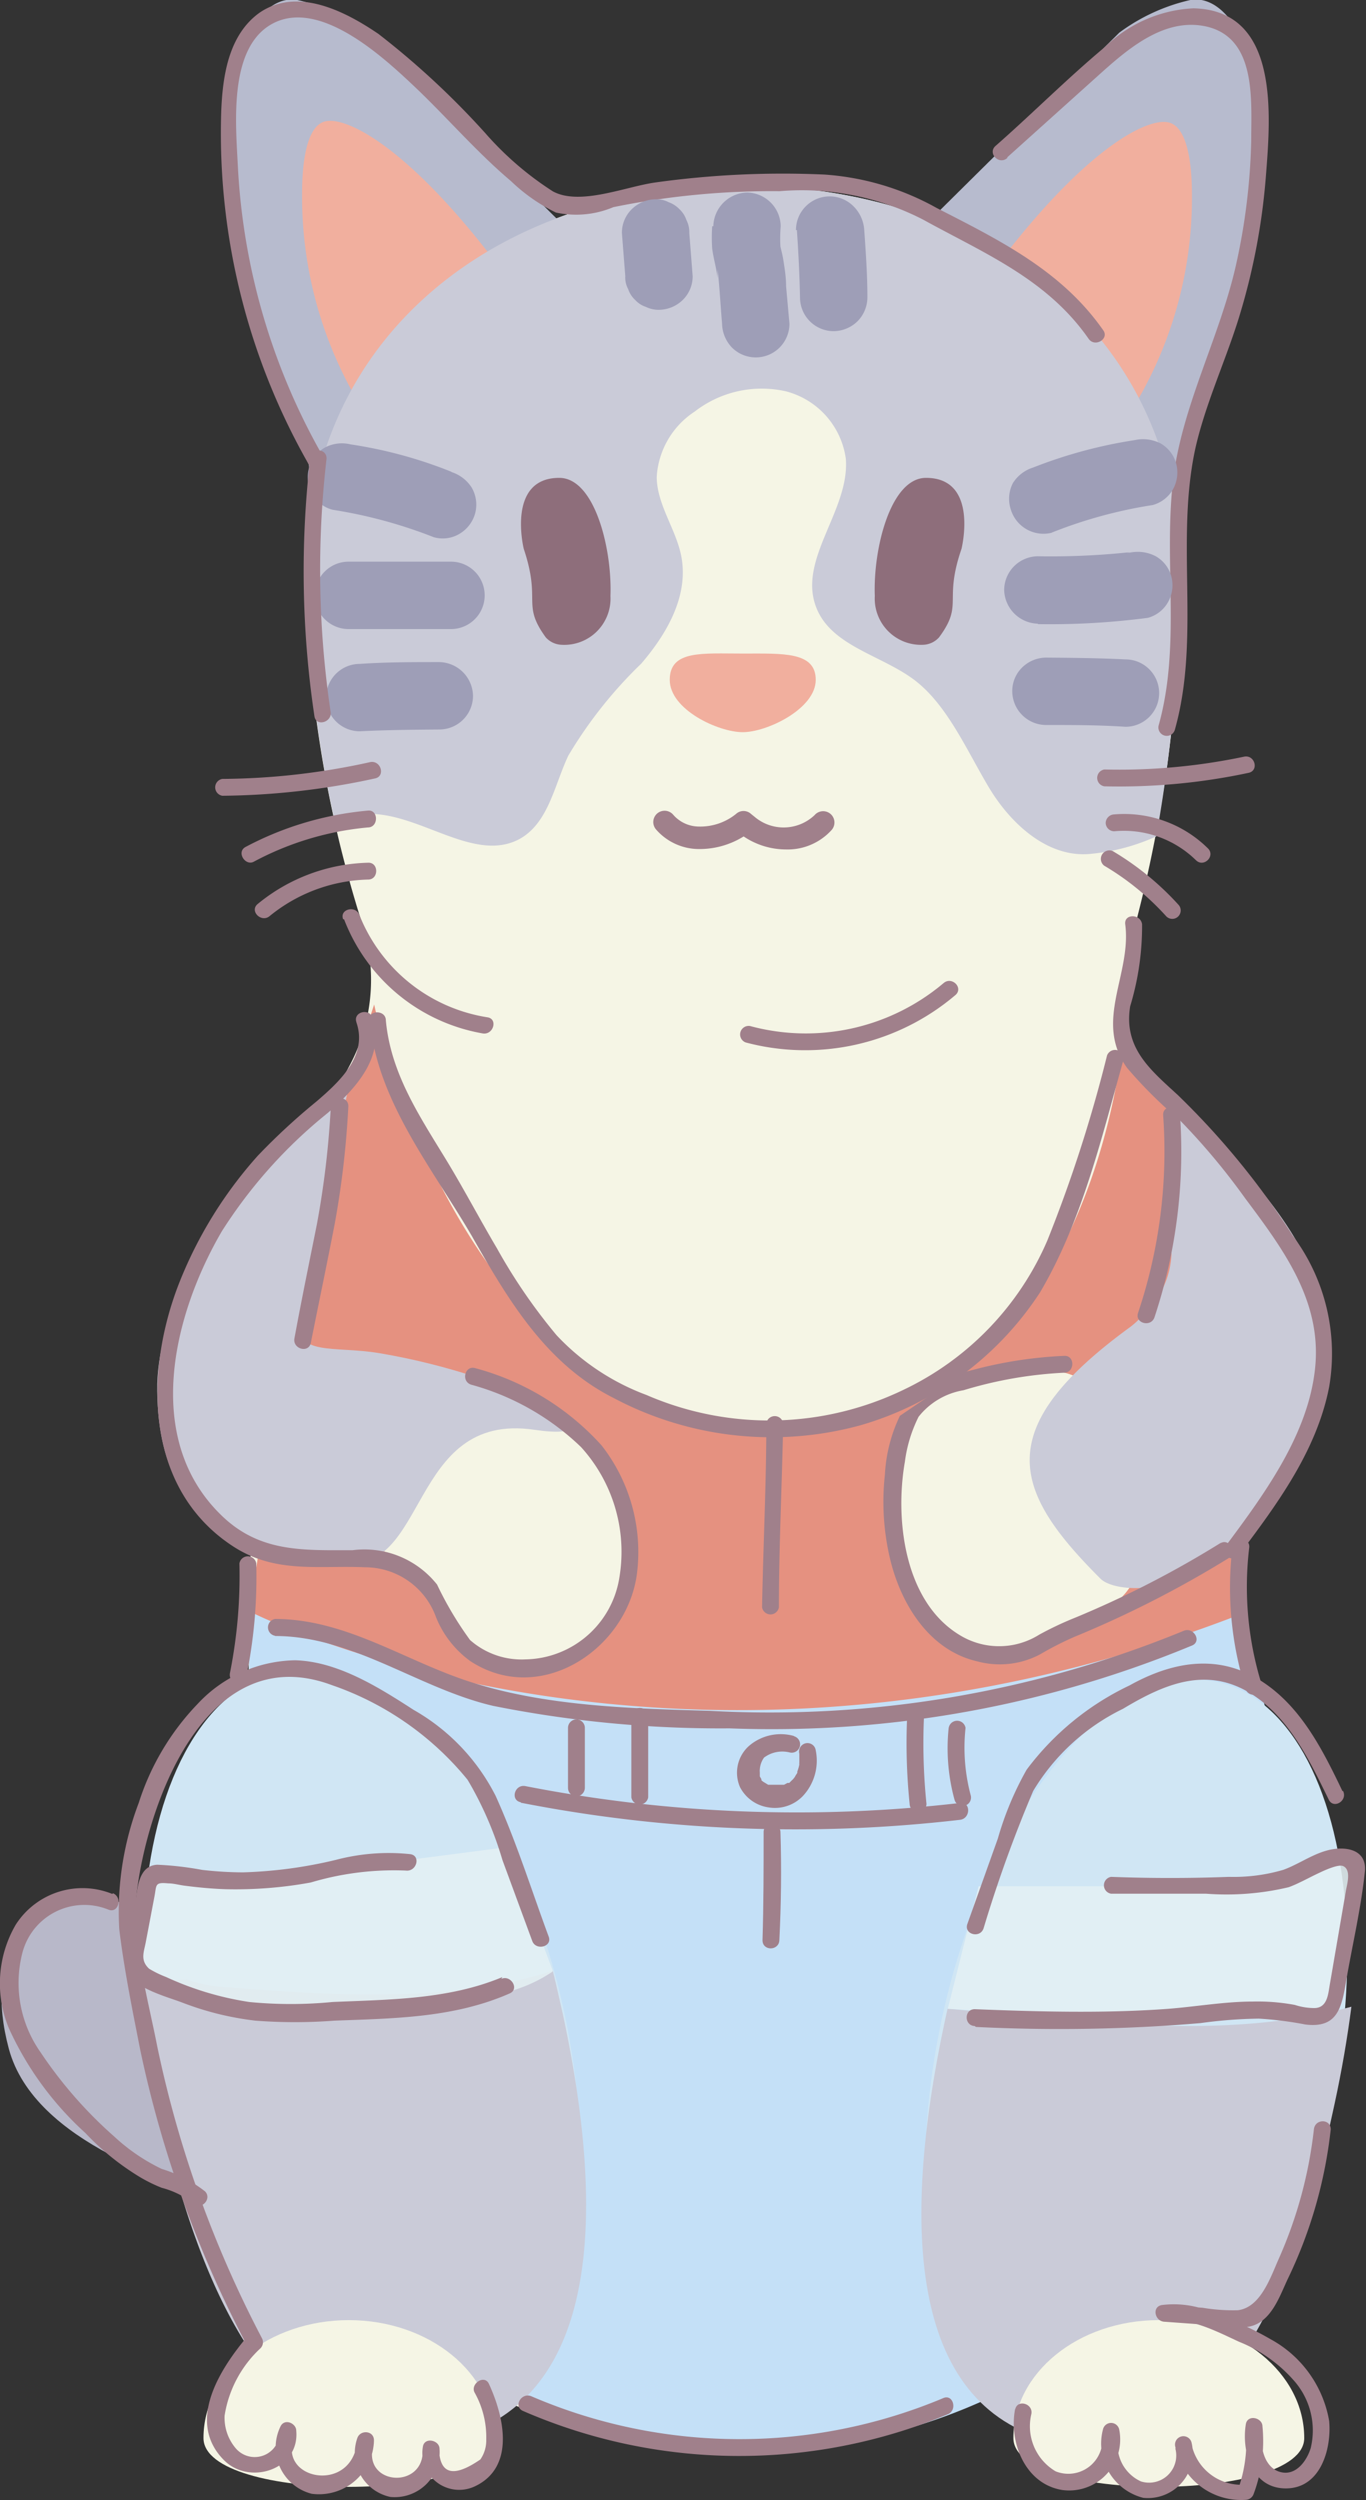 <svg id="Layer_1" data-name="Layer 1" xmlns="http://www.w3.org/2000/svg" viewBox="0 0 60.82 111.28"><rect x="0" y="0" width="60.82" height="111.28" fill="#333333" stroke="none"/><defs><style>.cls-1{fill:#b8b8c9;}.cls-2{fill:#f5f5e5;}.cls-3{fill:#e59180;}.cls-4{fill:#c4e0f7;}.cls-5{fill:#d0e6f4;}.cls-6{fill:#cacbd8;}.cls-7{fill:#f1af9e;}.cls-8{fill:#a0808b;}.cls-9{fill:#b7bbce;}.cls-10{fill:#8e6e7b;}.cls-11{fill:#e4f1f4;opacity:0.88;}.cls-12{fill:#9e9eb7;}</style></defs><path class="cls-1" d="M9.82,97.9c-1.76-.68-8.29-2.44-9.43-6.72-2.23-8.38,7.87-8.38,7.32-2.85-.38,3.92,6.53,6.78,6.53,6.78Z"/><path class="cls-2" d="M50.87,47.94A7.78,7.78,0,0,1,50.32,42a60,60,0,0,0,2.21-16.43c0-10.75-8.72-17.3-19.46-17.3s-19.46,6.55-19.46,17.3A53.59,53.59,0,0,0,16.09,41a8.12,8.12,0,0,1-.53,6.44c-4,7.42-4.49,17.39-4.49,28.37,0,22.92,5,33.5,22,32.5,19-1.11,22-9.58,22-32.5C55.07,65.07,54.72,55.3,50.87,47.94Z"/><polygon class="cls-3" points="11.1 71.72 13.29 58 34.63 64.7 50.77 57.25 55.25 68.89 55.32 71.82 38.95 79.06 24.1 78.35 11.1 71.72"/><path class="cls-4" d="M11.1,71.72s19.17,9.83,44.22.1l3,12.41-13,21.87a25.39,25.39,0,0,1-12,3c-5,0-11-3-11-3l-11.27-25Z"/><path class="cls-2" d="M46.44,61l-2.06.1a3.43,3.43,0,0,0-1,.2l-1.24.46a3.2,3.2,0,0,0-1.94,2.07l-.57,1.88a3.18,3.18,0,0,0-.12,1.15l.11,1.51a3.25,3.25,0,0,0,.22,1l.76,1.84a3.25,3.25,0,0,0,.62,1h0a3.31,3.31,0,0,0,1.5.9l1,.26a3.16,3.16,0,0,0,2.1-.15L48.51,72l.17-.08.42-.21a3.18,3.18,0,0,0,1.67-3.55l-1.06-4.7A3.2,3.2,0,0,0,46.44,61Z"/><ellipse class="cls-5" cx="50.6" cy="91.8" rx="17.31" ry="8.87" transform="translate(-49.74 122.15) rotate(-77.97)"/><path class="cls-6" d="M42.19,89.41l-.12.54c-2,9.35-1.55,17.37,5.07,18.78S57.43,103,59.42,93.65c.32-1.48.57-2.93.75-4.33C54.33,90.89,48.12,89.93,42.19,89.41Z"/><path class="cls-2" d="M58.07,108.52c0-2.9-2.9-5.25-6.48-5.25s-6.47,2.35-6.47,5.25S58.07,111.41,58.07,108.52Z"/><ellipse class="cls-5" cx="16.11" cy="91.53" rx="9.23" ry="17.51" transform="translate(-18.73 5.37) rotate(-12.03)"/><path class="cls-6" d="M24.61,87.72c-4.67,1.52-10.36,1.06-14.91.7a5.5,5.5,0,0,1-1.36-.31,15.89,15.89,0,0,1-2.07,0H6.13A50.2,50.2,0,0,0,7,93.45c2,9.46,5.79,16.67,12.68,15.2s7.4-9.59,5.38-19C24.91,89,24.77,88.34,24.61,87.72Z"/><path class="cls-7" d="M36.32,30.26c0,1.29-2.17,2.33-3.25,2.33s-3.25-1-3.25-2.33,1.45-1.17,3.25-1.17S36.32,29,36.32,30.26Z"/><path class="cls-8" d="M35,37.81a3.39,3.39,0,0,1-1.89-.58,3.71,3.71,0,0,1-2.07.56,2.54,2.54,0,0,1-1.83-.87.5.5,0,0,1,.76-.66,1.53,1.53,0,0,0,1.12.53,2.54,2.54,0,0,0,1.68-.56.49.49,0,0,1,.67,0l.15.12a2,2,0,0,0,2.68-.07.5.5,0,0,1,.76.66A2.64,2.64,0,0,1,35,37.81Z"/><path class="cls-2" d="M22,108.52c0-2.9-2.9-5.25-6.47-5.25s-6.47,2.35-6.47,5.25S22,111.41,22,108.52Z"/><path class="cls-9" d="M40.84,10.36l9-8.91A8.44,8.44,0,0,1,53,0c1.69-.3,3.38,2.53,3,7s-.24,6.47-3.51,13.68L52,26.13Z"/><path class="cls-9" d="M25.42,10.36l-9-8.91A8.53,8.53,0,0,0,13.24,0c-1.69-.3-3.38,2.53-3,7s.24,6.47,3.51,13.68l.53,5.39Z"/><path class="cls-7" d="M16.45,18.69a17.94,17.94,0,0,1-3-10c0-.59,0-3,1-3.28s4,1.28,8.22,7.07h0a23.51,23.51,0,0,0-5.62,5.37Z"/><path class="cls-7" d="M50.07,18.75a17.94,17.94,0,0,0,3-10c0-.6,0-3-1-3.29s-4,1.29-8.22,7.08h0a23.27,23.27,0,0,1,5.62,5.36Z"/><path class="cls-6" d="M15.79,36.3c2.51-.55,5.22,2.29,7.42,1,1.22-.74,1.48-2.36,2.09-3.66a19.55,19.55,0,0,1,3.25-4.1c1.14-1.33,2.11-3,1.79-4.75-.23-1.23-1.09-2.31-1.1-3.56a3.74,3.74,0,0,1,1.69-2.91A4.87,4.87,0,0,1,35,17.42a3.61,3.61,0,0,1,2.66,3c.18,2.29-2.15,4.47-1.32,6.61.65,1.7,2.83,2.11,4.31,3.19S43,33.31,44,35s2.69,3.23,4.62,3a9.11,9.11,0,0,0,2.86-.77,67.14,67.14,0,0,0,1.06-11.66c0-10.75-8.72-17.3-19.46-17.3s-19.46,6.55-19.46,17.3a53.91,53.91,0,0,0,1.24,10.79Z"/><path class="cls-10" d="M23.32,24.43s-.78-3.16,1.58-3.16c1.58,0,2.36,3.16,2.28,5.26A2.06,2.06,0,0,1,25,28.7a1,1,0,0,1-.7-.33C23.21,26.87,24.11,26.79,23.32,24.43Z"/><path class="cls-10" d="M42.81,24.43s.79-3.16-1.58-3.16c-1.58,0-2.36,3.16-2.28,5.26a2.06,2.06,0,0,0,2.16,2.17,1,1,0,0,0,.7-.33C42.92,26.87,42,26.79,42.81,24.43Z"/><path class="cls-6" d="M50.35,47.71S60.27,54.38,59,60.92c-2,10.35-9,10.35-10,9.35-3.93-3.92-4.92-6.66,1.33-11.21a3.71,3.71,0,0,0,1.38-3.69Z"/><path class="cls-2" d="M17.07,69.27s1.38-8.23,8.19-6.11L27,65.33l1,3.39-.6,3-1.82,1.9-1.81.56-2.33-.13-1.23-1.3-1.2-2.51Z"/><path class="cls-6" d="M15.66,47.71S6.9,55.26,7,61.92c.09,7.35,5.82,7.16,8.15,7.6,3.94.75,3-6.71,8.64-5.88,4.3.63-.7-2.37-6.9-3.41-2-.34-3.83.16-3.52-1.52Z"/><path class="cls-8" d="M33.2,46.4a10.33,10.33,0,0,0,9.34-2.11c.37-.32-.16-.85-.53-.53a9.51,9.51,0,0,1-8.61,1.91.38.38,0,0,0-.2.73Z"/><path class="cls-8" d="M49.17,35a27.67,27.67,0,0,0,6.42-.6c.48-.1.28-.82-.2-.72a27,27,0,0,1-6.22.57.38.38,0,0,0,0,.75Z"/><path class="cls-8" d="M49.61,37a4.59,4.59,0,0,1,3.64,1.29c.35.34.88-.19.53-.53a5.3,5.3,0,0,0-4.17-1.51.39.39,0,0,0-.38.38.38.38,0,0,0,.38.37Z"/><polygon class="cls-11" points="42.2 89.41 43.57 83.96 53.23 83.96 58.09 83.22 59.45 82.64 60.45 83.25 59.48 88.95 59.33 89.43 56.2 89.43 49.87 89.91 42.2 89.41"/><path class="cls-8" d="M49.16,38.53a11.82,11.82,0,0,1,2.77,2.26.37.37,0,0,0,.53-.53,12.68,12.68,0,0,0-2.92-2.38.38.38,0,0,0-.38.65Z"/><path class="cls-8" d="M16.38,36.08a14.33,14.33,0,0,0-5.45,1.62c-.42.23,0,.87.38.65a13.31,13.31,0,0,1,5.07-1.52c.48,0,.48-.8,0-.75Z"/><path class="cls-8" d="M9.9,35.42a33,33,0,0,0,6.79-.77c.48-.09.28-.81-.2-.73a31.19,31.19,0,0,1-6.59.75.38.38,0,0,0,0,.75Z"/><path class="cls-8" d="M12,40.78a7.2,7.2,0,0,1,4.39-1.63c.48,0,.48-.77,0-.75a8.05,8.05,0,0,0-4.92,1.84c-.37.31.16.84.53.54Z"/><path class="cls-8" d="M59.77,79.72c-.91-1.9-1.91-3.89-3.78-5s-3.85-.73-5.7.3a12.3,12.3,0,0,0-4.58,3.75,14,14,0,0,0-1.28,3.06l-1.36,3.81c-.16.46.56.65.72.2A59.24,59.24,0,0,1,46,79.72,9.5,9.5,0,0,1,50,76.06c1.8-1.08,3.67-1.9,5.64-.71,1.75,1.06,2.66,3,3.52,4.75.21.44.85.06.64-.38Z"/><path class="cls-8" d="M14.73,20.91A29,29,0,0,1,10.59,7.39C10.5,5.56,10.18,2.27,12,1.13c2.11-1.31,5,1.35,6.43,2.7s2.78,2.93,4.32,4.23a7.85,7.85,0,0,0,2,1.4,4.27,4.27,0,0,0,2.56-.24,35.3,35.3,0,0,1,7.4-.71,11.8,11.8,0,0,1,6.38,1.26c2.72,1.5,5.52,2.64,7.38,5.31.28.4.93,0,.65-.38-1.85-2.65-4.6-4-7.41-5.44a11.9,11.9,0,0,0-5-1.49,41.07,41.07,0,0,0-7.52.35c-1.32.18-3.36,1.05-4.57.4a14.05,14.05,0,0,1-3-2.58,36.35,36.35,0,0,0-4.77-4.43c-1.47-1-3.6-2.11-5.3-.94-1.39,1-1.64,2.85-1.7,4.4a29.74,29.74,0,0,0,4.26,16.32.38.38,0,0,0,.65-.38Z"/><path class="cls-8" d="M44.85,7,49,3.27c1.26-1.13,2.87-2.5,4.71-2.09,2.24.51,2,3.27,2,5.08a28.16,28.16,0,0,1-.7,5.63c-.76,3.28-2.45,6.3-2.8,9.67-.38,3.58.36,7.2-.62,10.72a.37.37,0,0,0,.72.2c1.16-4.13,0-8.45.93-12.6.48-2.06,1.41-4,2-6a29,29,0,0,0,1.12-6C56.57,5.17,57,.46,53.14.37a6.05,6.05,0,0,0-3.93,1.71c-1.68,1.4-3.27,3-4.89,4.42-.36.33.17.86.53.53Z"/><path class="cls-8" d="M10.66,69.59a22.06,22.06,0,0,1-.42,4.87c-.1.47.62.68.72.2a22.05,22.05,0,0,0,.45-5.07.38.38,0,0,0-.75,0Z"/><path class="cls-8" d="M54.87,68.89a15.11,15.11,0,0,0,.58,6.27.37.37,0,0,0,.72-.2,14.66,14.66,0,0,1-.55-6.07c.06-.48-.69-.47-.75,0Z"/><path class="cls-12" d="M27.69,10.37l.15,1.92a1.08,1.08,0,0,0,.13.58,1.14,1.14,0,0,0,.31.48,1.11,1.11,0,0,0,.48.31,1.27,1.27,0,0,0,.58.13,1.54,1.54,0,0,0,1.06-.44,1.47,1.47,0,0,0,.44-1.06l-.15-1.92a1.17,1.17,0,0,0-.13-.58,1.14,1.14,0,0,0-.31-.48A1.24,1.24,0,0,0,29.77,9a1.15,1.15,0,0,0-.58-.13,1.54,1.54,0,0,0-1.06.44,1.47,1.47,0,0,0-.44,1.06Z"/><path class="cls-12" d="M31.71,10.07a7.36,7.36,0,0,0,0,1c.06.45.19.87.24,1.31l0-.4c.09.81.13,1.62.2,2.43a1.58,1.58,0,0,0,.44,1.06,1.5,1.5,0,0,0,2.56-1.06L35,12.74c0-.39-.06-.77-.12-1.15s-.13-.54-.17-.82l.05.39a6.59,6.59,0,0,1,0-1.09,1.52,1.52,0,0,0-1.5-1.5,1.54,1.54,0,0,0-1.5,1.5Z"/><path class="cls-12" d="M35.48,10.24c.07,1,.12,2,.14,3a1.5,1.5,0,0,0,1.5,1.5,1.54,1.54,0,0,0,1.06-.44,1.52,1.52,0,0,0,.44-1.06c0-1-.07-2-.14-3A1.63,1.63,0,0,0,38,9.18a1.5,1.5,0,0,0-2.12,0,1.49,1.49,0,0,0-.44,1.06Z"/><path class="cls-12" d="M15.52,28h4.56a1.5,1.5,0,0,0,0-3H15.52a1.5,1.5,0,1,0,0,3Z"/><path class="cls-12" d="M46.21,27.78a33.48,33.48,0,0,0,4.9-.28,1.47,1.47,0,0,0,.89-.69,1.52,1.52,0,0,0,.15-1.16,1.47,1.47,0,0,0-.69-.89,1.7,1.7,0,0,0-1.15-.16l-.14,0,.39-.05a33.18,33.18,0,0,1-4.35.21,1.51,1.51,0,0,0-1.5,1.5,1.54,1.54,0,0,0,1.5,1.5Z"/><path class="cls-11" d="M24.61,87.72l-2.05-5.5L14,83.33l-5,.28L6.81,83.4,6,87l.45,1,.82.37a15.38,15.38,0,0,0,6.06.94l8.09-.45a6.63,6.63,0,0,0,3.18-1.1Z"/><path class="cls-12" d="M46.57,32.27c1.18,0,2.36,0,3.54.08a1.5,1.5,0,0,0,0-3c-1.18-.06-2.36-.07-3.54-.08a1.54,1.54,0,0,0-1.06.44,1.47,1.47,0,0,0-.44,1.06,1.51,1.51,0,0,0,1.5,1.5Z"/><path class="cls-12" d="M46.82,23.71a20.69,20.69,0,0,1,4.5-1.23,1.49,1.49,0,0,0,.9-.69,1.54,1.54,0,0,0,.15-1.15,1.49,1.49,0,0,0-.69-.9,1.72,1.72,0,0,0-1.16-.15A21,21,0,0,0,46,20.81a1.64,1.64,0,0,0-.9.69A1.52,1.52,0,0,0,45,22.66a1.52,1.52,0,0,0,1.84,1.05Z"/><path class="cls-12" d="M19.56,29.47c-1.18,0-2.36,0-3.54.08a1.5,1.5,0,0,0,0,3c1.18-.06,2.36-.07,3.54-.08a1.5,1.5,0,0,0,1.5-1.5,1.53,1.53,0,0,0-1.5-1.5Z"/><path class="cls-12" d="M20.1,21a19.89,19.89,0,0,0-4.49-1.22,1.61,1.61,0,0,0-1.16.15,1.53,1.53,0,0,0-.69.89A1.51,1.51,0,0,0,13.91,22a1.45,1.45,0,0,0,.9.69,21.25,21.25,0,0,1,4.5,1.22,1.45,1.45,0,0,0,1.15-.15,1.53,1.53,0,0,0,.69-.89A1.51,1.51,0,0,0,21,21.7a1.68,1.68,0,0,0-.9-.69Z"/><path class="cls-8" d="M54.39,68.65A44.47,44.47,0,0,1,47.88,72a14.82,14.82,0,0,0-1.61.76,3.36,3.36,0,0,1-3.57,0c-2.44-1.5-2.86-5.14-2.41-7.7a6.22,6.22,0,0,1,.61-2,3.23,3.23,0,0,1,2-1.18,18.46,18.46,0,0,1,4.48-.78c.48,0,.49-.78,0-.75a19,19,0,0,0-3.89.58c-1.05.28-2.4.56-3.09,1.48a6.84,6.84,0,0,0-1,3.22,11,11,0,0,0,.25,3.84c.5,2,1.76,4,3.87,4.48a3.83,3.83,0,0,0,2.8-.32,14.29,14.29,0,0,1,1.51-.77,47.37,47.37,0,0,0,6.88-3.51c.4-.26,0-.91-.38-.65Z"/><path class="cls-8" d="M24.43,86.2C23.66,84.12,23,82,22.07,79.94a9.17,9.17,0,0,0-3.65-3.83c-1.55-1-3.38-2.16-5.28-2.21a6.05,6.05,0,0,0-4.32,1.92,11.28,11.28,0,0,0-2.64,4.42,13.6,13.6,0,0,0-.87,5.63c.22,1.81.59,3.62.94,5.4A50.38,50.38,0,0,0,11,104.4l.06-.46c-1.22,1.44-2.8,3.82-1.1,5.55,1.13,1.16,3.39.44,3.23-1.3,0-.33-.52-.56-.7-.19a2.13,2.13,0,0,0,1.39,3,2.45,2.45,0,0,0,2.77-2.38c0-.44-.61-.48-.74-.1a2,2,0,0,0,1.47,2.62A2,2,0,0,0,19.57,109c0-.39-.67-.54-.74-.1a1.64,1.64,0,0,0,2.31,1.77c1.83-.86,1.29-3.13.63-4.56-.2-.44-.84,0-.64.38a4.06,4.06,0,0,1,.52,2.09,1.5,1.5,0,0,1-.26.89c-1.16.8-1.77.68-1.84-.37l-.73-.1c.11,1.86-2.8,1.64-2.17-.26l-.74-.1c-.23,2.44-3.69,1.71-2.76-.24l-.7-.19a1.11,1.11,0,0,1-1.95.77,2.1,2.1,0,0,1-.5-1.46,5.18,5.18,0,0,1,1.6-3,.38.38,0,0,0,.06-.45A49.78,49.78,0,0,1,7,91.08c-.44-2.26-1.22-4.93-.86-7.22C6.74,79.78,9.37,73,14.76,75a13.44,13.44,0,0,1,6.06,4.22,15.75,15.75,0,0,1,1.55,3.57L23.7,86.4c.17.44.9.25.73-.2Z"/><path class="cls-3" d="M13.35,58.71l2.31-11,1-3s3.89,18.8,17.94,18.9S50,46.21,50,46.21L52.16,49v6.71a3.77,3.77,0,0,1-1.53,3h0l-7.16,2-8.84,6L22.36,60.93Z"/><path class="cls-8" d="M15.87,45.51c.51,1.48-.76,2.64-1.77,3.51a28.66,28.66,0,0,0-2.62,2.42A18.87,18.87,0,0,0,8,57.05c-1.59,4-1.58,9.23,2.41,11.8,1.87,1.2,3.76.82,5.85.91A3.36,3.36,0,0,1,19.42,72a4.49,4.49,0,0,0,1.51,1.93c3.13,2.06,7-.54,7.43-3.89a7.7,7.7,0,0,0-1.58-5.71,11.61,11.61,0,0,0-5.61-3.43c-.46-.15-.66.57-.2.73a11.37,11.37,0,0,1,4.9,2.78,6.93,6.93,0,0,1,1.71,5.79,4.31,4.31,0,0,1-4.18,3.66A3.47,3.47,0,0,1,20.93,73a15.33,15.33,0,0,1-1.47-2.47A4.13,4.13,0,0,0,15.7,69c-2.19,0-4.12.11-5.82-1.53-3.54-3.4-2.18-8.94,0-12.67a21.66,21.66,0,0,1,4.71-5.26c1.23-1.07,2.57-2.49,2-4.24-.16-.45-.88-.25-.72.2Z"/><path class="cls-8" d="M45.2,107.21c-.29,1.48.43,3.35,2.09,3.62a2.27,2.27,0,0,0,2.54-2.7.37.37,0,0,0-.72,0,2.49,2.49,0,0,0,1.79,3.05,2,2,0,0,0,2.15-2.47.37.37,0,0,0-.72.2,3,3,0,0,0,3.13,2.36.39.39,0,0,0,.36-.27,6.72,6.72,0,0,0,.39-3c0-.39-.66-.55-.74-.1-.2,1.23.28,2.89,1.82,2.86s2-1.81,1.89-3a5.13,5.13,0,0,0-2.59-3.63,14.29,14.29,0,0,0-2.38-1.1,4.31,4.31,0,0,0-2.49-.43c-.44.09-.3.7.1.74l2.21.16a5.59,5.59,0,0,0,1.58.06c1-.19,1.37-1.38,1.74-2.15a20.43,20.43,0,0,0,1.9-6.63c0-.48-.7-.48-.75,0a19.47,19.47,0,0,1-1.56,5.75c-.37.83-.81,2.18-1.83,2.3a8.19,8.19,0,0,1-1.56-.11l-1.73-.13.1.73c1-.21,2.33.49,3.24.91a6.44,6.44,0,0,1,2.45,1.73,3.35,3.35,0,0,1,.75,3c-.18.59-.68,1.28-1.39,1.06s-.89-1.19-.77-1.86l-.74-.1a6.26,6.26,0,0,1-.36,2.81l.36-.28a2.26,2.26,0,0,1-2.41-1.81l-.72.2a1.21,1.21,0,0,1-1.53,1.47,1.78,1.78,0,0,1-1-2h-.72A1.52,1.52,0,0,1,47,110a2.33,2.33,0,0,1-1.08-2.55c.09-.47-.63-.67-.72-.2Z"/><path class="cls-8" d="M15.32,40.92A8.1,8.1,0,0,0,21.5,46c.47.07.68-.65.2-.72A7.36,7.36,0,0,1,16,40.72c-.17-.44-.9-.25-.72.2Z"/><path class="cls-8" d="M55.18,69.19c1.7-2.26,3.45-4.63,4-7.46A8.77,8.77,0,0,0,57.56,55a34.78,34.78,0,0,0-5.13-6.27c-1.22-1.12-2.41-2.09-2.11-3.94a12.26,12.26,0,0,0,.53-3.65c-.06-.47-.81-.48-.75,0,.29,2.23-1.41,4.31.08,6.39a19.89,19.89,0,0,0,2.35,2.33,29.83,29.83,0,0,1,2.89,3.45c1.68,2.25,3.42,4.55,3.14,7.52s-2.24,5.64-4,8c-.29.39.36.76.64.38Z"/><path class="cls-8" d="M13.81,20.41A43.61,43.61,0,0,0,14,31.88c.07.48.8.27.72-.2a43,43,0,0,1-.18-11.27c0-.48-.7-.48-.75,0Z"/><path class="cls-8" d="M5,84.3A3.53,3.53,0,0,0,.7,85.67a5.19,5.19,0,0,0-.3,4.62,14.25,14.25,0,0,0,3.4,4.65A11.52,11.52,0,0,0,6,96.76a6.82,6.82,0,0,0,1.2.62,3.82,3.82,0,0,1,1.4.69c.33.35.86-.19.53-.53a5.94,5.94,0,0,0-1.93-1,8.48,8.48,0,0,1-2.09-1.42,19.24,19.24,0,0,1-3.31-3.78A5.35,5.35,0,0,1,1,86.91,2.85,2.85,0,0,1,4.83,85c.44.18.64-.55.2-.73Z"/><path class="cls-8" d="M42,106.74a23.45,23.45,0,0,1-18.34-.08c-.44-.19-.82.45-.38.65a24.14,24.14,0,0,0,18.92.15c.44-.18.24-.91-.2-.72Z"/><path class="cls-8" d="M12.25,72.82c3.49,0,6.39,2.34,9.71,3.11a51.6,51.6,0,0,0,10.52,1,48.9,48.9,0,0,0,20.6-3.69c.44-.19.06-.84-.38-.65a48.52,48.52,0,0,1-21.11,3.56c-3.45-.1-7.19-.2-10.5-1.24-3-.93-5.61-2.84-8.84-2.85a.38.38,0,0,0,0,.75Z"/><path class="cls-8" d="M23.19,80.24A63.55,63.55,0,0,0,42.75,81c.47-.06.48-.81,0-.75a62.89,62.89,0,0,1-19.36-.75c-.48-.09-.68.63-.2.72Z"/><path class="cls-8" d="M42.24,76.9a8.68,8.68,0,0,0,.26,3.21.37.37,0,0,0,.72-.2,8.24,8.24,0,0,1-.23-3,.38.38,0,0,0-.75,0Z"/><path class="cls-8" d="M40.4,76.2a26.62,26.62,0,0,0,.1,4.09.39.39,0,0,0,.38.38.38.38,0,0,0,.37-.38,26.62,26.62,0,0,1-.1-4.09c0-.49-.72-.48-.75,0Z"/><path class="cls-8" d="M25.29,76.9v2.68a.38.38,0,0,0,.37.38.39.39,0,0,0,.38-.38V76.9a.38.38,0,0,0-.38-.37.38.38,0,0,0-.37.37Z"/><path class="cls-8" d="M28.11,76.34V80a.38.38,0,0,0,.75,0V76.34a.38.38,0,0,0-.75,0Z"/><path class="cls-8" d="M35.35,77.27a2.17,2.17,0,0,0-2,.44,1.6,1.6,0,0,0-.4,1.84,1.7,1.7,0,0,0,1.28.9,1.72,1.72,0,0,0,1.59-.59,2.31,2.31,0,0,0,.49-2,.37.37,0,0,0-.46-.26.38.38,0,0,0-.26.46s0,.05,0,.08,0,0,0,0v.32a.22.22,0,0,0,0,.08c0-.07,0,0,0,0a1.81,1.81,0,0,1-.09.31s0,.08,0,0,0,.07,0,.06l-.09.14a.22.22,0,0,1-.05.08s0,.06,0,0a.52.52,0,0,1-.1.11l-.12.12s0,0,0,0l-.08,0-.15.08c-.06,0,.08,0,0,0l-.06,0-.14,0h-.23c-.11,0,0,0,0,0h-.07l-.15,0-.06,0c-.07,0,0,0,0,0l-.23-.14-.07-.06,0-.05,0,0s0,0,0,0l-.07-.12,0-.06s0,.07,0,0,0-.08,0-.13,0,0,0,0a.48.48,0,0,1,0-.12,1,1,0,0,1,.19-.53A1.36,1.36,0,0,1,35.15,78a.37.37,0,1,0,.2-.72Z"/><path class="cls-8" d="M34,81.56c0,1.6,0,3.2-.05,4.8,0,.49.73.48.75,0,.08-1.6.1-3.2.05-4.8,0-.48-.77-.48-.75,0Z"/><path class="cls-8" d="M43.45,90.22a74.93,74.93,0,0,0,10-.17,20.54,20.54,0,0,1,2.6-.2,15.67,15.67,0,0,1,2.06.26c1.41.18,1.62-.7,1.82-1.9.28-1.63.67-3.27.84-4.91.1-1.06-1-1.15-1.77-.91-.66.2-1.23.61-1.87.84a7.86,7.86,0,0,1-2.41.31q-2.62.1-5.25,0a.38.38,0,0,0,0,.75c1.41,0,2.82,0,4.23,0A12,12,0,0,0,57.38,84c.46-.17.89-.42,1.34-.63.17-.08.85-.41,1.08-.31.39.17.16.86.12,1.13l-.72,4.19c-.07.45-.13,1-.69,1a2.87,2.87,0,0,1-.86-.14,9,9,0,0,0-1.87-.15c-1.32,0-2.63.25-4,.34-2.79.19-5.59.11-8.38,0-.48,0-.48.73,0,.75Z"/><path class="cls-8" d="M22.37,88c-2.39,1-5,1-7.57,1.11a19.06,19.06,0,0,1-3.7,0A13.69,13.69,0,0,1,7.4,88a4.86,4.86,0,0,1-.76-.37c-.41-.38-.23-.75-.15-1.18l.38-2c.11-.55,0-.68.62-.62.24,0,.48.07.71.1.61.08,1.23.14,1.85.16a18.58,18.58,0,0,0,3.79-.3,12.94,12.94,0,0,1,4.23-.53c.48.06.68-.66.2-.73a9.19,9.19,0,0,0-3.3.25,20.11,20.11,0,0,1-4.15.56A16.26,16.26,0,0,1,9,83.23,14.22,14.22,0,0,0,7,83c-.91.05-.88,1.22-1,1.88s-.24,1.26-.35,1.9a1.61,1.61,0,0,0,0,1c.38.73,1.73,1.08,2.45,1.35a13.27,13.27,0,0,0,3.27.81,23,23,0,0,0,3.52,0c2.66-.1,5.32-.12,7.8-1.21.45-.19.06-.84-.37-.65Z"/><path class="cls-8" d="M16.47,45.43C16.79,49,19.25,52,21,55c1.62,2.85,3.3,5.7,6.31,7.22a15,15,0,0,0,11,1.22,14.26,14.26,0,0,0,8-5.92c1.86-3.15,2.73-6.86,3.71-10.34a.38.38,0,0,0-.73-.2,62.79,62.79,0,0,1-2.66,8.24,13.1,13.1,0,0,1-6.4,6.64,13.75,13.75,0,0,1-11.45.23,10.49,10.49,0,0,1-4-2.66,24.9,24.9,0,0,1-2.65-3.86c-.81-1.37-1.55-2.79-2.39-4.15-1.17-1.91-2.35-3.73-2.56-6,0-.48-.79-.48-.75,0Z"/><path class="cls-8" d="M51.79,49.66a22.55,22.55,0,0,1-1.12,8.78c-.15.46.57.65.73.2a23.38,23.38,0,0,0,1.14-9c0-.48-.79-.48-.75,0Z"/><path class="cls-8" d="M14.73,49.24a40.21,40.21,0,0,1-.62,5.25c-.34,1.7-.69,3.39-1,5.08-.09.47.63.68.73.2.35-1.76.72-3.52,1.06-5.28a40.39,40.39,0,0,0,.61-5.25c0-.48-.72-.48-.75,0Z"/><path class="cls-8" d="M34.12,63.35c0,2.73-.14,5.46-.19,8.19a.38.38,0,0,0,.75,0c0-2.73.14-5.46.19-8.19a.38.38,0,0,0-.75,0Z"/></svg>